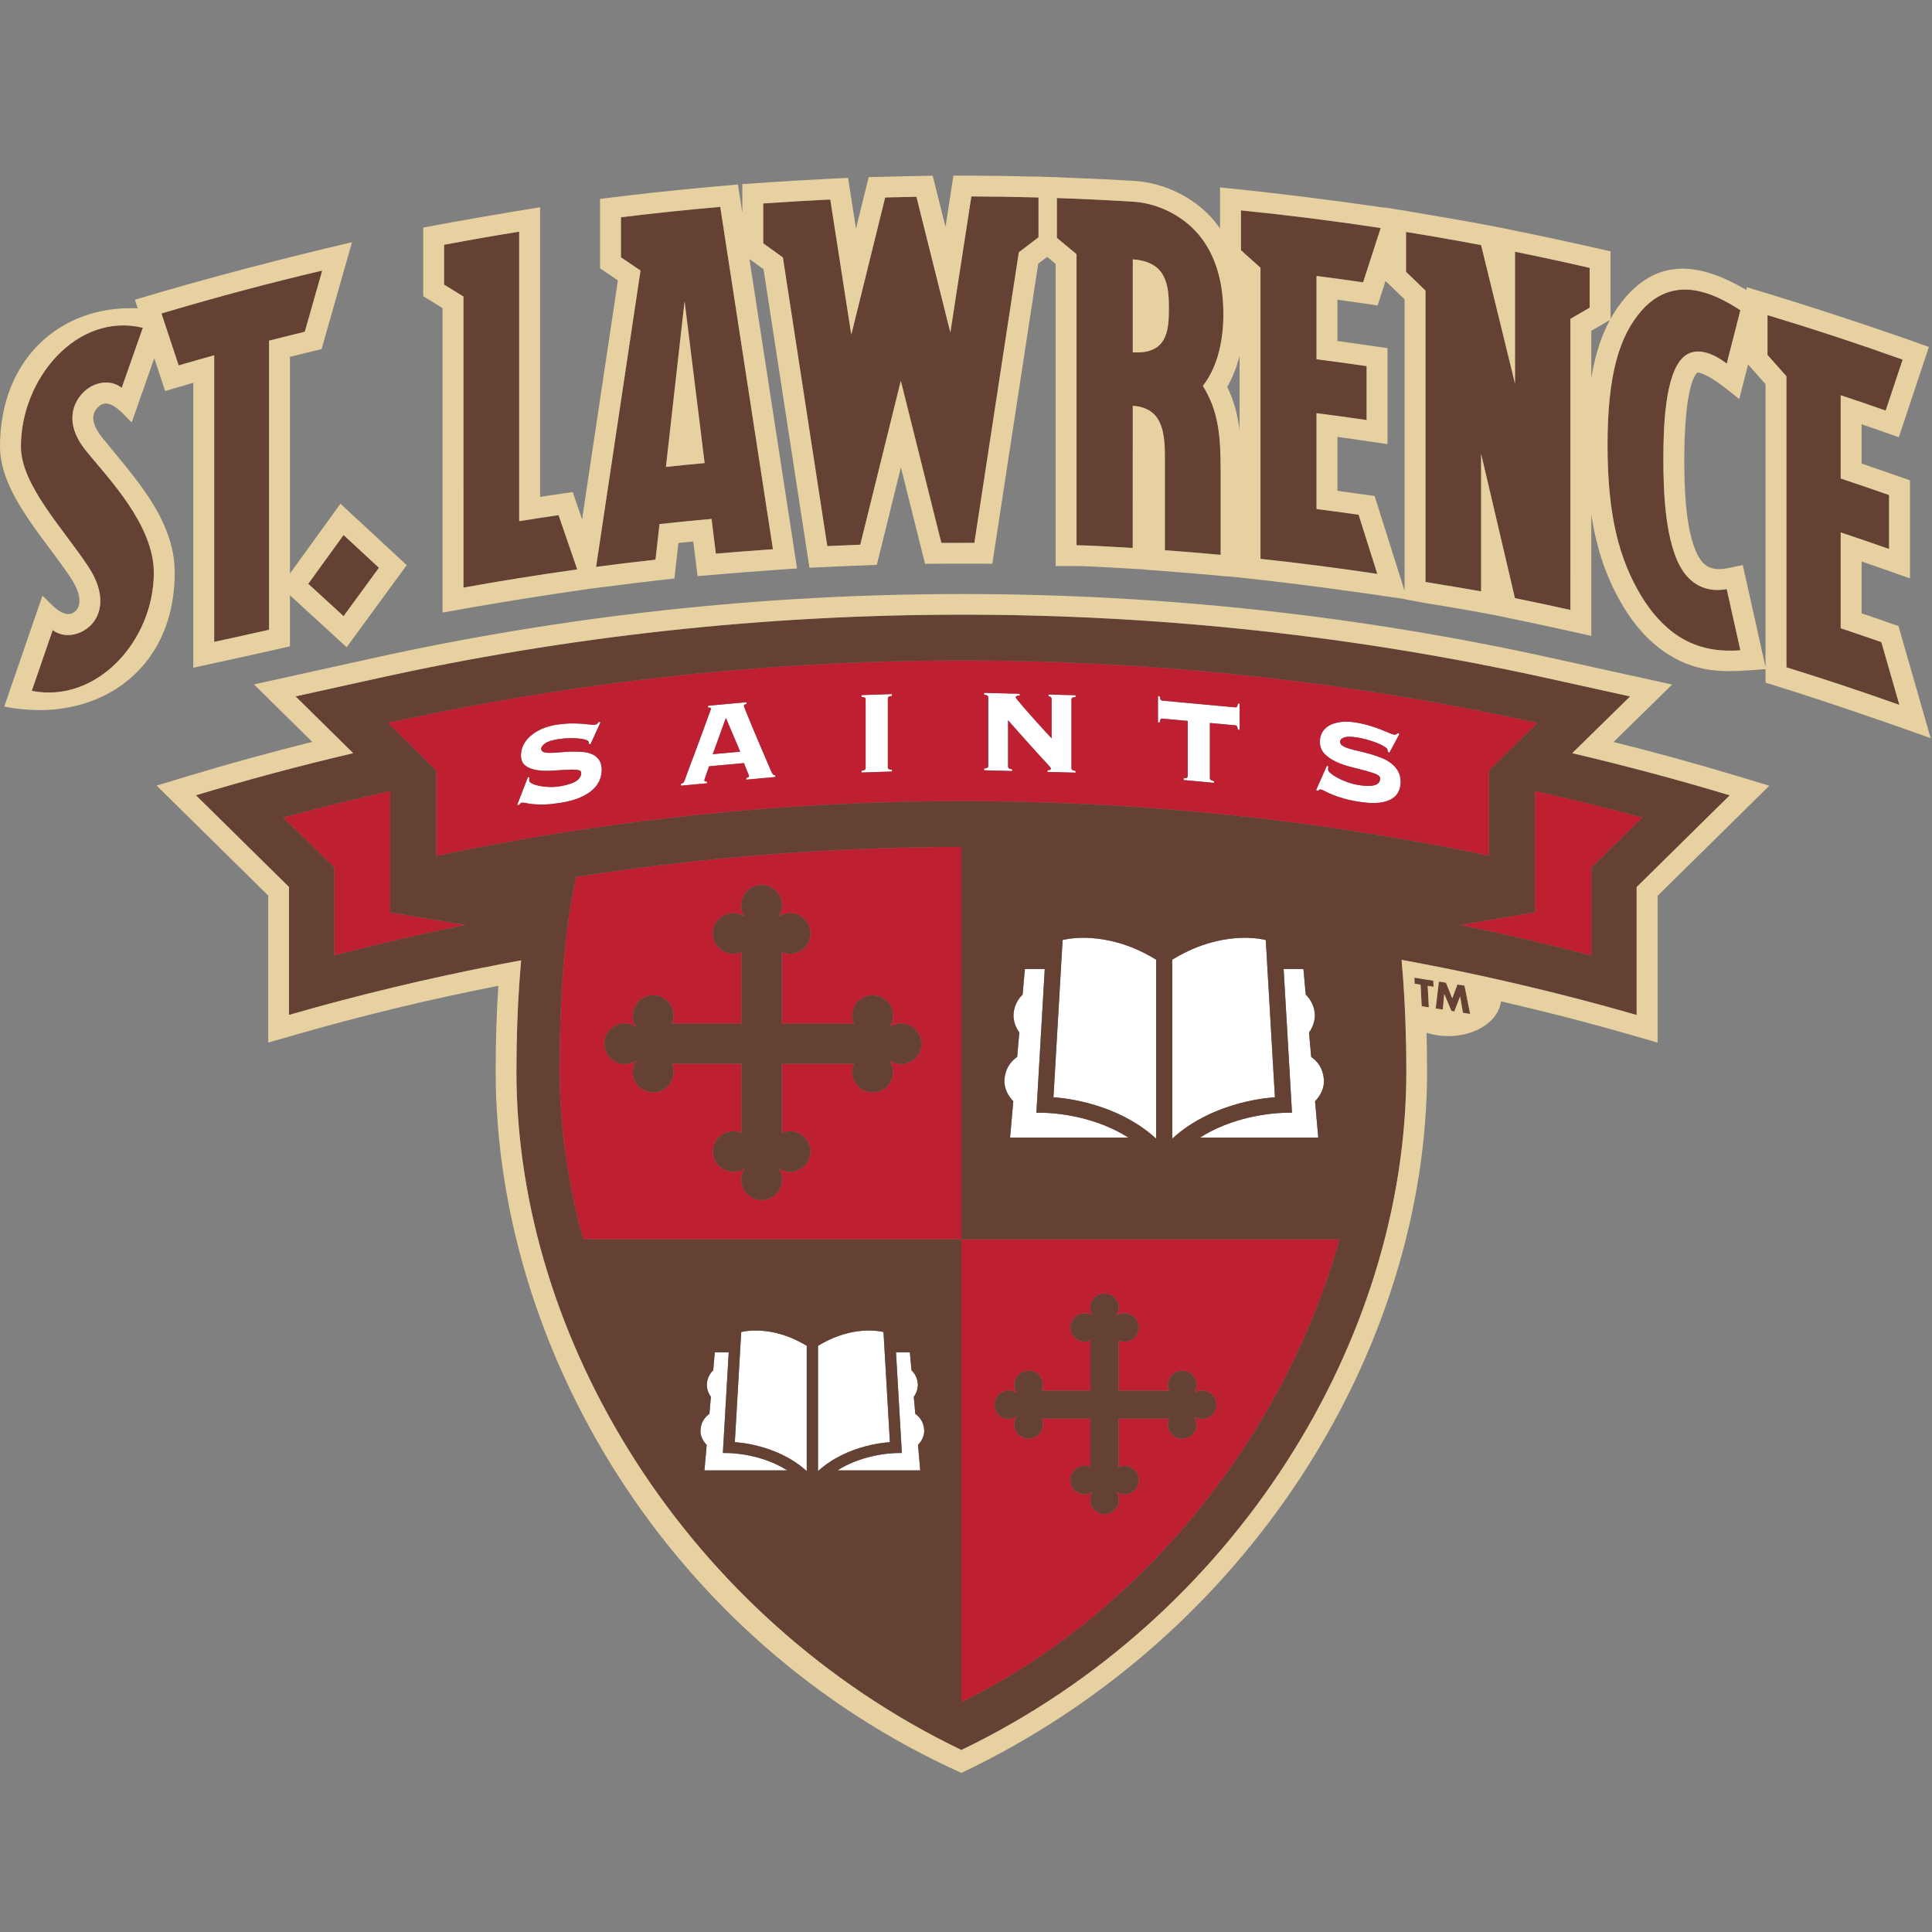 <?xml version="1.0" encoding="UTF-8"?>
<svg width="200px" height="200px" viewBox="0 0 200 200" version="1.1" xmlns="http://www.w3.org/2000/svg" xmlns:xlink="http://www.w3.org/1999/xlink">
    <rect x="0" y="0" width="200" height="200" fill="#808080" stroke="none"/>
    <!-- Generator: Sketch 51.3 (57544) - http://www.bohemiancoding.com/sketch -->
    <title>st-lawrence</title>
    <desc>Created with Sketch.</desc>
    <defs></defs>
    <g id="st-lawrence" stroke="none" stroke-width="1" fill="none" fill-rule="evenodd">
        <g id="st-lawrence_BGL" transform="translate(0, 17.91)">
            <g id="st-lawrence">
                <g id="g10" transform="translate(99.955, 82.942) scale(-1, 1) rotate(-180) translate(-99.955, -82.942) translate(0, 0.263)" fill-rule="nonzero">
                    <g id="g12">
                        <path d="M53.569,100.205 L53.72,100.191 C53.77,100.25 53.818,100.304 53.864,100.351 C53.909,100.399 53.962,100.428 54.022,100.438 C54.113,100.453 54.252,100.439 54.439,100.398 C54.582,100.366 54.766,100.336 54.99,100.309 C55.058,100.3 55.128,100.292 55.203,100.284 C55.526,100.249 55.917,100.238 56.377,100.25 C56.836,100.263 57.383,100.32 58.019,100.421 C58.031,100.424 58.041,100.426 58.052,100.428 C58.061,100.429 58.069,100.431 58.078,100.432 C58.868,100.562 59.534,100.744 60.07,100.978 C60.306,101.081 60.517,101.192 60.712,101.308 C60.972,101.463 61.2,101.628 61.387,101.806 C61.715,102.117 61.947,102.446 62.084,102.794 C62.22,103.14 62.288,103.482 62.288,103.817 C62.288,104.254 62.197,104.602 62.016,104.863 C61.881,105.056 61.715,105.213 61.519,105.335 C61.451,105.378 61.379,105.417 61.304,105.45 C61.011,105.581 60.678,105.663 60.305,105.694 C59.931,105.726 59.548,105.736 59.154,105.724 C58.786,105.712 58.429,105.689 58.078,105.659 C58.07,105.658 58.061,105.658 58.052,105.657 C58.037,105.656 58.019,105.656 58.004,105.654 C57.63,105.62 57.297,105.6 57.005,105.594 C56.712,105.587 56.475,105.613 56.293,105.67 C56.255,105.682 56.223,105.698 56.193,105.716 C56.08,105.78 56.021,105.879 56.021,106.015 C56.021,106.188 56.152,106.372 56.414,106.566 C56.676,106.76 57.136,106.91 57.792,107.015 C57.877,107.029 57.966,107.036 58.052,107.047 C58.061,107.048 58.069,107.049 58.078,107.05 C58.341,107.083 58.608,107.106 58.882,107.113 C59.255,107.122 59.593,107.112 59.896,107.084 C60.199,107.057 60.448,107.011 60.645,106.945 C60.706,106.925 60.754,106.903 60.796,106.881 C60.89,106.83 60.941,106.773 60.941,106.71 L60.941,106.543 L60.966,106.534 L61.122,106.48 L62.163,108.757 L62.167,108.766 L62,108.8 C61.949,108.731 61.894,108.669 61.834,108.613 C61.773,108.558 61.692,108.523 61.592,108.506 C61.49,108.49 61.324,108.497 61.092,108.525 C60.86,108.554 60.572,108.582 60.229,108.609 C59.886,108.635 59.493,108.646 59.048,108.641 C58.743,108.637 58.416,108.609 58.078,108.569 C58.069,108.568 58.061,108.567 58.052,108.566 C57.906,108.548 57.763,108.534 57.61,108.51 C57.055,108.421 56.551,108.277 56.097,108.077 C55.642,107.877 55.256,107.641 54.939,107.366 C54.62,107.092 54.373,106.783 54.197,106.44 C54.02,106.097 53.932,105.732 53.932,105.346 C53.932,104.858 54.085,104.499 54.394,104.269 C54.473,104.209 54.559,104.155 54.649,104.106 C54.907,103.966 55.208,103.868 55.552,103.814 C56.016,103.741 56.515,103.719 57.05,103.749 C57.402,103.769 57.731,103.788 58.052,103.807 C58.061,103.807 58.069,103.808 58.078,103.808 C58.237,103.818 58.397,103.827 58.549,103.836 C59.013,103.865 59.399,103.866 59.707,103.839 C59.865,103.825 59.982,103.789 60.059,103.734 C60.131,103.682 60.168,103.613 60.168,103.524 C60.168,103.188 59.992,102.904 59.639,102.669 C59.303,102.446 58.779,102.277 58.078,102.156 C58.069,102.155 58.061,102.153 58.052,102.151 C58.025,102.147 58.002,102.141 57.974,102.136 C57.58,102.074 57.191,102.049 56.808,102.064 C56.424,102.079 56.084,102.119 55.786,102.183 C55.491,102.246 55.25,102.327 55.064,102.423 C55.063,102.424 55.061,102.424 55.06,102.425 C54.873,102.522 54.78,102.621 54.78,102.723 C54.78,102.872 54.789,102.978 54.808,103.043 C54.809,103.044 54.809,103.047 54.81,103.048 L54.658,103.1 L53.538,100.208 L53.569,100.205" id="path14" fill="#FFFFFF"></path>
                        <path d="M72.77,107.872 C72.612,107.446 72.452,107.01 72.289,106.563 C72.126,106.116 71.963,105.677 71.801,105.246 C71.638,104.814 71.49,104.422 71.357,104.07 C71.225,103.717 71.118,103.425 71.037,103.194 C70.955,102.963 70.905,102.821 70.884,102.769 C70.833,102.642 70.783,102.553 70.732,102.503 C70.681,102.453 70.599,102.412 70.487,102.382 L70.487,102.198 L70.514,102.201 L73.19,102.447 L73.19,102.614 L73.19,102.63 C73.088,102.621 73.023,102.626 72.985,102.643 C72.98,102.646 72.972,102.646 72.968,102.648 C72.933,102.67 72.915,102.706 72.915,102.757 C72.915,102.777 72.923,102.811 72.938,102.858 C72.953,102.905 72.978,102.981 73.014,103.086 C73.05,103.191 73.098,103.333 73.159,103.511 C73.221,103.689 73.302,103.921 73.404,104.204 L77.022,104.537 C77.023,104.533 77.026,104.524 77.027,104.52 C77.04,104.467 77.07,104.383 77.121,104.257 C77.177,104.119 77.236,103.975 77.297,103.823 C77.358,103.671 77.414,103.534 77.465,103.412 C77.515,103.289 77.541,103.223 77.541,103.213 C77.541,103.101 77.444,103.031 77.251,103.003 L77.251,102.82 L77.277,102.823 L80.259,103.097 L80.259,103.268 L80.259,103.28 C80.213,103.276 80.173,103.28 80.136,103.291 C80.099,103.303 80.066,103.323 80.037,103.351 C79.981,103.407 79.913,103.522 79.831,103.698 C79.668,104.069 79.488,104.489 79.289,104.959 C79.09,105.428 78.884,105.909 78.671,106.403 C78.457,106.896 78.251,107.38 78.053,107.855 C77.854,108.329 77.679,108.755 77.526,109.132 C77.373,109.509 77.248,109.816 77.152,110.05 C77.055,110.285 77.007,110.413 77.007,110.433 C77.007,110.515 77.032,110.568 77.083,110.593 C77.134,110.618 77.2,110.639 77.282,110.657 L77.282,110.823 L77.282,110.84 L73.297,110.473 L73.297,110.291 C73.305,110.29 73.314,110.288 73.323,110.288 C73.384,110.283 73.445,110.276 73.503,110.264 C73.538,110.256 73.562,110.243 73.579,110.225 C73.594,110.209 73.602,110.19 73.602,110.167 C73.602,110.156 73.564,110.046 73.488,109.836 C73.411,109.625 73.312,109.352 73.19,109.016 C73.068,108.679 72.927,108.298 72.77,107.872 Z M76.625,105.72 L73.818,105.462 L73.785,105.458 L75.144,109.211 L75.161,109.171 L76.625,105.72 Z" id="path16" fill="#FFFFFF"></path>
                        <path d="M89.541,103.852 C89.496,103.804 89.375,103.768 89.182,103.741 L89.182,103.558 L89.207,103.559 L92.338,103.663 L92.338,103.834 L92.338,103.846 C92.195,103.856 92.093,103.875 92.03,103.901 C92.008,103.911 91.99,103.922 91.978,103.933 C91.932,103.977 91.909,104.035 91.909,104.106 L91.909,111.208 C91.909,111.279 91.932,111.339 91.978,111.385 C92.024,111.433 92.144,111.47 92.338,111.497 L92.338,111.664 L92.338,111.68 L89.182,111.574 L89.182,111.391 C89.191,111.391 89.198,111.39 89.207,111.389 C89.359,111.377 89.461,111.354 89.515,111.321 C89.524,111.316 89.535,111.311 89.541,111.304 C89.588,111.26 89.61,111.202 89.61,111.131 L89.61,104.029 C89.61,103.958 89.588,103.899 89.541,103.852" id="path18" fill="#FFFFFF"></path>
                        <path d="M102.233,104.063 C102.187,104.018 102.067,103.989 101.872,103.973 L101.872,103.791 L101.898,103.79 L104.785,103.715 L104.785,103.887 L104.785,103.898 C104.645,103.916 104.545,103.94 104.482,103.969 C104.458,103.981 104.437,103.993 104.424,104.006 C104.378,104.053 104.356,104.112 104.356,104.183 L104.356,108.969 C104.364,108.959 104.373,108.949 104.382,108.939 C105.044,108.183 105.614,107.54 106.088,107.011 C106.568,106.475 106.971,106.028 107.298,105.669 C107.625,105.31 107.888,105.024 108.087,104.81 C108.287,104.597 108.438,104.433 108.54,104.319 C108.642,104.204 108.709,104.124 108.739,104.077 C108.77,104.031 108.785,103.992 108.785,103.962 C108.785,103.911 108.762,103.871 108.716,103.842 C108.67,103.812 108.575,103.8 108.433,103.803 L108.433,103.62 L108.459,103.62 L111.345,103.545 L111.345,103.717 L111.345,103.727 C111.205,103.746 111.105,103.77 111.042,103.8 C111.018,103.811 110.997,103.823 110.984,103.836 C110.939,103.883 110.915,103.942 110.915,104.013 L110.915,111.115 C110.915,111.186 110.939,111.244 110.984,111.289 C111.03,111.334 111.15,111.363 111.345,111.379 L111.345,111.547 L111.345,111.561 L108.54,111.634 L108.54,111.451 C108.55,111.45 108.556,111.447 108.566,111.446 C108.659,111.436 108.733,111.411 108.782,111.368 C108.835,111.321 108.862,111.254 108.862,111.169 L108.862,107.112 L108.862,107.099 C108.678,107.297 108.458,107.534 108.203,107.81 C107.947,108.085 107.682,108.377 107.406,108.684 C107.13,108.991 106.856,109.297 106.586,109.604 C106.315,109.911 106.072,110.189 105.858,110.439 C105.643,110.688 105.469,110.896 105.337,111.062 C105.203,111.228 105.137,111.321 105.137,111.341 C105.137,111.392 105.165,111.434 105.222,111.469 C105.278,111.503 105.393,111.523 105.566,111.528 L105.566,111.697 L105.566,111.711 L101.872,111.807 L101.872,111.624 C101.882,111.623 101.889,111.621 101.898,111.62 C102.045,111.599 102.146,111.571 102.201,111.537 C102.213,111.531 102.225,111.523 102.233,111.516 C102.279,111.469 102.302,111.41 102.302,111.339 L102.302,104.237 C102.302,104.165 102.279,104.108 102.233,104.063" id="path20" fill="#FFFFFF"></path>
                        <path d="M119.871,111.47 L119.871,108.757 L119.898,108.755 L120.055,108.74 C120.075,108.911 120.106,109.022 120.146,109.075 C120.187,109.126 120.248,109.149 120.329,109.141 L122.955,108.9 L122.955,108.887 L122.955,103.2 C122.955,103.128 122.932,103.072 122.887,103.031 C122.841,102.989 122.721,102.967 122.528,102.965 L122.528,102.782 L122.554,102.779 L125.673,102.492 L125.673,102.666 L125.673,102.675 C125.538,102.702 125.441,102.731 125.378,102.764 C125.35,102.778 125.328,102.792 125.314,102.807 C125.268,102.857 125.246,102.917 125.246,102.989 L125.246,108.689 L127.871,108.447 C127.918,108.443 127.956,108.427 127.99,108.405 C128.014,108.389 128.037,108.371 128.055,108.346 C128.095,108.286 128.126,108.169 128.146,107.994 L128.17,107.992 L128.329,107.978 L128.329,110.678 L128.329,110.691 L128.146,110.708 C128.126,110.537 128.095,110.425 128.055,110.373 C128.014,110.321 127.953,110.299 127.871,110.306 L120.329,111.001 C120.294,111.004 120.264,111.015 120.237,111.027 C120.2,111.045 120.169,111.068 120.146,111.102 C120.106,111.159 120.076,111.273 120.056,111.44 C120.056,111.445 120.055,111.449 120.055,111.453 L119.871,111.47" id="path22" fill="#FFFFFF"></path>
                        <path d="M136.241,101.731 L136.268,101.72 L136.422,101.657 C136.473,101.7 136.521,101.738 136.566,101.772 C136.612,101.805 136.664,101.817 136.725,101.807 C136.816,101.793 136.955,101.736 137.142,101.636 C137.315,101.542 137.55,101.433 137.841,101.308 C137.863,101.299 137.883,101.29 137.907,101.28 C138.23,101.143 138.621,101.008 139.08,100.875 C139.54,100.743 140.087,100.626 140.724,100.527 C140.92,100.496 141.107,100.472 141.288,100.453 C141.296,100.452 141.305,100.45 141.313,100.449 C141.876,100.39 142.364,100.384 142.776,100.435 C143.214,100.487 143.577,100.586 143.875,100.728 C143.951,100.765 144.026,100.803 144.094,100.845 C144.422,101.053 144.654,101.309 144.791,101.613 C144.927,101.916 144.995,102.236 144.995,102.571 C144.995,103.008 144.904,103.386 144.723,103.704 C144.541,104.022 144.303,104.293 144.01,104.516 C143.869,104.625 143.716,104.724 143.555,104.815 C143.384,104.912 143.203,104.999 143.011,105.077 C142.637,105.226 142.254,105.357 141.86,105.47 C141.675,105.523 141.494,105.571 141.313,105.618 C141.305,105.62 141.296,105.623 141.288,105.625 C141.092,105.675 140.899,105.722 140.709,105.764 C140.335,105.848 140.002,105.933 139.709,106.02 C139.429,106.102 139.201,106.198 139.023,106.307 C139.014,106.312 139.005,106.317 138.997,106.322 C138.816,106.436 138.724,106.58 138.724,106.753 C138.724,106.925 138.856,107.068 139.118,107.179 C139.381,107.29 139.84,107.295 140.497,107.192 C140.754,107.152 141.019,107.092 141.288,107.023 C141.296,107.021 141.305,107.019 141.313,107.017 C141.405,106.992 141.495,106.972 141.587,106.945 C141.961,106.836 142.299,106.72 142.602,106.596 C142.905,106.473 143.155,106.347 143.351,106.22 C143.352,106.219 143.352,106.219 143.353,106.219 C143.549,106.092 143.647,105.983 143.647,105.891 L143.647,105.724 L143.829,105.604 L143.83,105.606 L144.874,107.558 L144.874,107.559 L144.707,107.646 C144.656,107.593 144.601,107.548 144.541,107.512 C144.48,107.476 144.399,107.466 144.298,107.481 C144.197,107.497 144.031,107.556 143.799,107.658 C143.566,107.761 143.278,107.88 142.935,108.014 C142.592,108.15 142.198,108.285 141.754,108.421 C141.612,108.464 141.462,108.499 141.313,108.536 C141.305,108.538 141.296,108.541 141.288,108.543 C140.977,108.621 140.656,108.691 140.315,108.744 C139.759,108.831 139.255,108.847 138.8,108.791 C138.346,108.735 137.959,108.62 137.641,108.447 C137.324,108.272 137.076,108.042 136.899,107.755 C136.723,107.467 136.634,107.13 136.634,106.744 C136.634,106.257 136.788,105.849 137.096,105.522 C137.331,105.272 137.611,105.054 137.936,104.867 C138.038,104.809 138.144,104.753 138.255,104.7 C138.719,104.48 139.219,104.301 139.754,104.161 C140.29,104.021 140.789,103.892 141.254,103.774 C141.266,103.771 141.276,103.768 141.288,103.765 C141.296,103.763 141.304,103.76 141.313,103.758 C141.75,103.645 142.118,103.529 142.412,103.41 C142.494,103.377 142.563,103.342 142.623,103.305 C142.789,103.202 142.874,103.083 142.874,102.949 C142.874,102.614 142.698,102.385 142.344,102.262 C142.099,102.178 141.752,102.154 141.313,102.185 C141.304,102.185 141.297,102.185 141.288,102.186 C141.1,102.2 140.901,102.222 140.678,102.256 C140.285,102.318 139.896,102.417 139.512,102.553 C139.128,102.689 138.788,102.836 138.49,102.995 C138.421,103.031 138.356,103.067 138.294,103.104 C138.084,103.225 137.907,103.346 137.763,103.467 C137.576,103.623 137.483,103.752 137.483,103.853 C137.483,104.006 137.493,104.111 137.513,104.169 L137.387,104.252 L137.362,104.269 L136.241,101.731" id="path24" fill="#FFFFFF"></path>
                        <path d="M137.046,71.815 C136.953,72.84 136.497,73.582 135.73,74.129 L135.512,76.65 C135.869,77.145 136.168,77.867 136.105,78.604 C136.039,79.375 135.693,80.066 135.168,80.571 L134.932,83.217 L132.882,83.217 L133.747,68.34 C131.288,68.388 127.401,67.796 124.225,65.768 L136.465,65.768 L136.133,69.531 C136.658,70.072 137.128,70.884 137.046,71.815" id="path26" fill="#FFFFFF"></path>
                        <path d="M116.809,65.768 C113.632,67.796 109.745,68.388 107.286,68.34 L108.151,83.217 L106.097,83.217 L105.861,80.571 C105.336,80.066 104.991,79.375 104.925,78.604 C104.861,77.867 105.161,77.145 105.518,76.65 L105.299,74.129 C104.533,73.582 104.075,72.84 103.984,71.815 C103.901,70.884 104.371,70.072 104.896,69.531 L104.564,65.768 L116.809,65.768" id="path28" fill="#FFFFFF"></path>
                        <path d="M131.032,86.217 C131.032,86.217 127.338,87.271 122.604,84.886 C122.193,84.679 121.776,84.449 121.351,84.187 L121.351,83.217 L121.351,65.662 C125.779,69.708 131.978,69.938 131.978,69.938 L131.206,83.217 L131.109,84.886 L131.032,86.217" id="path30" fill="#FFFFFF"></path>
                        <path d="M119.682,83.217 L119.682,84.187 C119.257,84.449 118.839,84.679 118.429,84.886 C113.695,87.271 110.001,86.217 110.001,86.217 L109.923,84.886 L109.826,83.217 L109.055,69.938 C109.055,69.938 115.254,69.708 119.682,65.662 L119.682,83.217" id="path32" fill="#FFFFFF"></path>
                        <path d="M72.518,35.55 C72.459,34.899 72.789,34.329 73.157,33.95 L72.924,31.316 L81.498,31.316 C79.274,32.735 76.552,33.149 74.83,33.118 L75.436,43.534 L73.997,43.534 L73.833,41.682 C73.464,41.328 73.223,40.844 73.177,40.304 C73.132,39.789 73.342,39.283 73.592,38.936 L73.439,37.171 C72.902,36.788 72.582,36.267 72.518,35.55" id="path34" fill="#FFFFFF"></path>
                        <path d="M95.011,40.304 C94.964,40.844 94.723,41.328 94.355,41.682 L94.19,43.534 L92.754,43.534 L93.36,33.118 C91.638,33.149 88.916,32.735 86.692,31.316 L95.263,31.316 L95.03,33.95 C95.398,34.329 95.728,34.899 95.669,35.55 C95.606,36.267 95.286,36.788 94.75,37.171 L94.596,38.936 C94.846,39.283 95.055,39.789 95.011,40.304" id="path36" fill="#FFFFFF"></path>
                        <path d="M85.565,44.703 C85.274,44.557 84.98,44.399 84.679,44.214 L84.679,43.534 L84.679,31.242 C87.781,34.075 92.12,34.236 92.12,34.236 L91.581,43.534 L91.513,44.703 L91.459,45.635 C91.459,45.635 88.876,46.368 85.565,44.703" id="path38" fill="#FFFFFF"></path>
                        <path d="M83.511,31.242 L83.511,44.214 C83.21,44.399 82.916,44.557 82.625,44.703 C79.315,46.368 76.731,45.635 76.731,45.635 L76.677,44.703 L76.609,43.534 L76.069,34.236 C76.069,34.236 80.41,34.075 83.511,31.242" id="path40" fill="#FFFFFF"></path>
                        <path d="M99.521,7.324 C118.185,16.438 133.031,35.002 138.664,55.231 L99.521,55.231 L99.521,7.324 Z M104.422,39.587 C104.736,39.587 105.028,39.49 105.266,39.329 C105.101,39.562 105.004,39.848 105.004,40.154 C105.004,40.97 105.664,41.63 106.479,41.63 C107.3,41.63 107.956,40.97 107.956,40.154 C107.956,39.944 107.912,39.748 107.83,39.565 L112.884,39.565 L112.884,44.773 C112.701,44.69 112.502,44.647 112.291,44.647 C111.471,44.647 110.807,45.297 110.807,46.114 C110.807,46.924 111.471,47.581 112.291,47.581 C112.599,47.581 112.888,47.484 113.123,47.322 C112.96,47.555 112.863,47.847 112.863,48.158 C112.863,48.966 113.529,49.624 114.339,49.624 C115.151,49.624 115.817,48.966 115.817,48.158 C115.817,47.847 115.719,47.555 115.557,47.322 C115.794,47.484 116.08,47.581 116.389,47.581 C117.209,47.581 117.875,46.924 117.875,46.114 C117.875,45.297 117.209,44.647 116.389,44.647 C116.178,44.647 115.979,44.69 115.796,44.773 L115.796,39.565 L121.032,39.565 C120.949,39.748 120.906,39.944 120.906,40.154 C120.906,40.97 121.561,41.63 122.381,41.63 C123.197,41.63 123.857,40.97 123.857,40.154 C123.857,39.848 123.76,39.562 123.597,39.329 C123.832,39.49 124.125,39.587 124.438,39.587 C125.251,39.587 125.914,38.923 125.914,38.118 C125.914,37.311 125.251,36.65 124.438,36.65 C124.125,36.65 123.832,36.747 123.597,36.907 C123.76,36.673 123.857,36.388 123.857,36.081 C123.857,35.266 123.197,34.604 122.381,34.604 C121.561,34.604 120.906,35.266 120.906,36.081 C120.906,36.29 120.949,36.488 121.032,36.67 L115.796,36.67 L115.796,31.649 C115.979,31.732 116.178,31.775 116.389,31.775 C117.209,31.775 117.875,31.122 117.875,30.308 C117.875,29.496 117.209,28.841 116.389,28.841 C116.08,28.841 115.794,28.937 115.557,29.1 C115.719,28.865 115.817,28.573 115.817,28.263 C115.817,27.457 115.151,26.797 114.339,26.797 C113.529,26.797 112.863,27.457 112.863,28.263 C112.863,28.573 112.96,28.865 113.123,29.1 C112.888,28.937 112.599,28.841 112.291,28.841 C111.471,28.841 110.807,29.496 110.807,30.308 C110.807,31.122 111.471,31.775 112.291,31.775 C112.502,31.775 112.701,31.732 112.884,31.649 L112.884,36.67 L107.83,36.67 C107.912,36.488 107.956,36.29 107.956,36.081 C107.956,35.266 107.3,34.604 106.479,34.604 C105.664,34.604 105.004,35.266 105.004,36.081 C105.004,36.388 105.101,36.673 105.266,36.907 C105.028,36.747 104.736,36.65 104.422,36.65 C103.613,36.65 102.947,37.311 102.947,38.118 C102.947,38.923 103.613,39.587 104.422,39.587 Z" id="path42" fill="#BE2032"></path>
                        <path d="M99.521,93.724 L99.521,95.858 C85.934,95.852 72.636,94.79 59.646,92.759 C59.644,92.753 59.643,92.746 59.641,92.74 C58.936,89.723 58.507,86.224 58.257,82.708 C58.256,82.701 58.256,82.695 58.255,82.688 C58.006,79.172 57.93,75.647 57.93,72.593 C57.93,66.789 58.787,60.944 60.378,55.231 L99.521,55.231 L99.521,93.708 L99.521,93.724 Z M93.272,73.384 C92.825,73.384 92.404,73.522 92.069,73.752 C92.302,73.418 92.441,73.01 92.441,72.572 C92.441,71.407 91.497,70.462 90.332,70.462 C89.161,70.462 88.225,71.407 88.225,72.572 C88.225,72.871 88.286,73.154 88.405,73.414 L80.924,73.414 L80.924,66.24 C81.186,66.358 81.471,66.42 81.772,66.42 C82.944,66.42 83.895,65.488 83.895,64.324 C83.895,63.165 82.944,62.229 81.772,62.229 C81.331,62.229 80.92,62.366 80.585,62.599 C80.815,62.264 80.955,61.847 80.955,61.402 C80.955,60.251 80.004,59.308 78.844,59.308 C77.686,59.308 76.734,60.251 76.734,61.402 C76.734,61.847 76.873,62.264 77.105,62.599 C76.77,62.366 76.358,62.229 75.918,62.229 C74.746,62.229 73.797,63.165 73.797,64.324 C73.797,65.488 74.746,66.42 75.918,66.42 C76.221,66.42 76.503,66.358 76.764,66.24 L76.764,73.414 L69.543,73.414 C69.663,73.154 69.725,72.871 69.725,72.572 C69.725,71.407 68.787,70.462 67.616,70.462 C66.449,70.462 65.508,71.407 65.508,72.572 C65.508,73.01 65.647,73.418 65.881,73.752 C65.544,73.522 65.124,73.384 64.678,73.384 C63.519,73.384 62.57,74.328 62.57,75.482 C62.57,76.632 63.519,77.579 64.678,77.579 C65.124,77.579 65.544,77.44 65.881,77.21 C65.647,77.544 65.508,77.953 65.508,78.391 C65.508,79.556 66.449,80.498 67.616,80.498 C68.787,80.498 69.725,79.556 69.725,78.391 C69.725,78.089 69.663,77.808 69.543,77.55 L76.764,77.55 L76.764,84.988 C76.503,84.87 76.221,84.808 75.918,84.808 C74.746,84.808 73.797,85.739 73.797,86.904 C73.797,88.061 74.746,89.001 75.918,89.001 C76.358,89.001 76.77,88.861 77.105,88.63 C76.873,88.964 76.734,89.381 76.734,89.825 C76.734,90.978 77.686,91.92 78.844,91.92 C80.004,91.92 80.955,90.978 80.955,89.825 C80.955,89.381 80.815,88.964 80.585,88.63 C80.92,88.861 81.331,89.001 81.772,89.001 C82.944,89.001 83.895,88.061 83.895,86.904 C83.895,85.739 82.944,84.808 81.772,84.808 C81.471,84.808 81.186,84.87 80.924,84.988 L80.924,77.55 L88.405,77.55 C88.286,77.808 88.225,78.089 88.225,78.391 C88.225,79.556 89.161,80.498 90.332,80.498 C91.497,80.498 92.441,79.556 92.441,78.391 C92.441,77.953 92.302,77.544 92.069,77.21 C92.404,77.44 92.825,77.579 93.272,77.579 C94.43,77.579 95.378,76.632 95.378,75.482 C95.378,74.328 94.43,73.384 93.272,73.384 Z" id="path44" fill="#BE2032"></path>
                        <path d="M34.629,84.623 C39.086,85.789 43.59,86.839 48.139,87.769 C48.148,87.771 48.158,87.773 48.167,87.775 L40.452,89.061 L40.432,89.065 L40.424,89.066 L40.398,89.071 L40.397,101.63 L40.397,101.651 C36.67,100.812 32.971,99.898 29.305,98.907 L34.603,93.73 L34.603,84.616 C34.612,84.618 34.621,84.62 34.629,84.623" id="path46" fill="#BE2032"></path>
                        <path d="M158.9,101.654 L158.9,89.101 L158.874,89.097 L151.119,87.78 C151.136,87.776 151.154,87.773 151.171,87.769 C155.739,86.836 160.262,85.782 164.738,84.61 L164.738,93.724 L170.029,98.894 L170.036,98.901 C166.364,99.894 162.659,100.808 158.926,101.648 C158.917,101.65 158.908,101.652 158.9,101.654" id="path48" fill="#BE2032"></path>
                        <polyline id="path50" fill="#BE2032" points="73.785 105.458 73.818 105.462 76.625 105.72 75.161 109.171 75.144 109.211 73.785 105.458"></polyline>
                        <path d="M45.163,103.755 L45.163,94.916 C45.172,94.917 45.18,94.919 45.189,94.921 C47.881,95.489 50.59,96.011 53.31,96.497 C53.318,96.499 53.327,96.5 53.336,96.502 C53.487,96.529 53.639,96.556 53.79,96.583 C54.567,96.72 55.345,96.854 56.124,96.984 C56.766,97.092 57.409,97.199 58.052,97.302 C58.061,97.303 58.069,97.305 58.078,97.306 C62.755,98.053 67.471,98.676 72.225,99.172 C81.232,100.111 90.376,100.595 99.649,100.595 C108.932,100.595 118.107,100.111 127.144,99.172 C131.898,98.678 136.614,98.056 141.288,97.313 C141.296,97.312 141.305,97.31 141.313,97.309 C141.843,97.225 142.371,97.136 142.9,97.049 C143.679,96.92 144.457,96.788 145.234,96.653 C145.5,96.606 145.765,96.559 146.031,96.512 C146.04,96.51 146.048,96.508 146.057,96.507 C148.765,96.025 151.46,95.507 154.136,94.944 L154.136,102.67 L154.136,102.68 L154.136,103.762 L157.225,106.79 L157.233,106.798 L159.163,108.69 L159.171,108.697 C140.01,112.927 120.094,115.163 99.65,115.163 C79.214,115.163 59.302,112.929 40.145,108.7 L42.076,106.797 L42.092,106.781 L45.163,103.755 Z M102.233,111.516 C102.225,111.523 102.213,111.531 102.201,111.537 C102.146,111.571 102.045,111.599 101.898,111.62 C101.889,111.621 101.882,111.623 101.872,111.624 L101.872,111.807 L105.566,111.711 L105.566,111.697 L105.566,111.528 C105.393,111.523 105.278,111.503 105.222,111.469 C105.165,111.434 105.137,111.392 105.137,111.341 C105.137,111.321 105.203,111.228 105.337,111.062 C105.469,110.896 105.643,110.688 105.858,110.439 C106.072,110.189 106.315,109.911 106.586,109.604 C106.856,109.297 107.13,108.991 107.406,108.684 C107.682,108.377 107.947,108.085 108.203,107.81 C108.458,107.534 108.678,107.297 108.862,107.099 L108.862,107.112 L108.862,111.169 C108.862,111.254 108.835,111.321 108.782,111.368 C108.733,111.411 108.659,111.436 108.566,111.446 C108.556,111.447 108.55,111.45 108.54,111.451 L108.54,111.634 L111.345,111.561 L111.345,111.547 L111.345,111.379 C111.15,111.363 111.03,111.334 110.984,111.289 C110.939,111.244 110.915,111.186 110.915,111.115 L110.915,104.013 C110.915,103.942 110.939,103.883 110.984,103.836 C110.997,103.823 111.018,103.811 111.042,103.8 C111.105,103.77 111.205,103.746 111.345,103.727 L111.345,103.717 L111.345,103.545 L108.459,103.62 L108.433,103.62 L108.433,103.803 C108.575,103.8 108.67,103.812 108.716,103.842 C108.762,103.871 108.785,103.911 108.785,103.962 C108.785,103.992 108.77,104.031 108.739,104.077 C108.709,104.124 108.642,104.204 108.54,104.319 C108.438,104.433 108.287,104.597 108.087,104.81 C107.888,105.024 107.625,105.31 107.298,105.669 C106.971,106.028 106.568,106.475 106.088,107.011 C105.614,107.54 105.044,108.183 104.382,108.939 C104.373,108.949 104.364,108.959 104.356,108.969 L104.356,104.183 C104.356,104.112 104.378,104.053 104.424,104.006 C104.437,103.993 104.458,103.981 104.482,103.969 C104.545,103.94 104.645,103.916 104.785,103.898 L104.785,103.887 L104.785,103.715 L101.898,103.79 L101.872,103.791 L101.872,103.973 C102.067,103.989 102.187,104.018 102.233,104.063 C102.279,104.108 102.302,104.165 102.302,104.237 L102.302,111.339 C102.302,111.41 102.279,111.469 102.233,111.516 Z M120.146,111.102 C120.169,111.068 120.2,111.045 120.237,111.027 C120.264,111.015 120.294,111.004 120.329,111.001 L127.871,110.306 C127.953,110.299 128.014,110.321 128.055,110.373 C128.095,110.425 128.126,110.537 128.146,110.708 L128.329,110.691 L128.329,110.678 L128.329,107.978 L128.17,107.992 L128.146,107.994 C128.126,108.169 128.095,108.286 128.055,108.346 C128.037,108.371 128.014,108.389 127.99,108.405 C127.956,108.427 127.918,108.443 127.871,108.447 L125.246,108.689 L125.246,102.989 C125.246,102.917 125.268,102.857 125.314,102.807 C125.328,102.792 125.35,102.778 125.378,102.764 C125.441,102.731 125.538,102.702 125.673,102.675 L125.673,102.666 L125.673,102.492 L122.554,102.779 L122.528,102.782 L122.528,102.965 C122.721,102.967 122.841,102.989 122.887,103.031 C122.932,103.072 122.955,103.128 122.955,103.2 L122.955,108.887 L122.955,108.9 L120.329,109.141 C120.248,109.149 120.187,109.126 120.146,109.075 C120.106,109.022 120.075,108.911 120.055,108.74 L119.898,108.755 L119.871,108.757 L119.871,111.47 L120.055,111.453 C120.055,111.449 120.056,111.445 120.056,111.44 C120.076,111.273 120.106,111.159 120.146,111.102 Z M137.513,104.169 C137.493,104.111 137.483,104.006 137.483,103.853 C137.483,103.752 137.576,103.623 137.763,103.467 C137.907,103.346 138.084,103.225 138.294,103.104 C138.356,103.067 138.421,103.031 138.49,102.995 C138.788,102.836 139.128,102.689 139.512,102.553 C139.896,102.417 140.285,102.318 140.678,102.256 C140.901,102.222 141.1,102.2 141.288,102.186 C141.297,102.185 141.304,102.185 141.313,102.185 C141.752,102.154 142.099,102.178 142.344,102.262 C142.698,102.385 142.874,102.614 142.874,102.949 C142.874,103.083 142.789,103.202 142.623,103.305 C142.563,103.342 142.494,103.377 142.412,103.41 C142.118,103.529 141.75,103.645 141.313,103.758 C141.304,103.76 141.296,103.763 141.288,103.765 C141.276,103.768 141.266,103.771 141.254,103.774 C140.789,103.892 140.29,104.021 139.754,104.161 C139.219,104.301 138.719,104.48 138.255,104.7 C138.144,104.753 138.038,104.809 137.936,104.867 C137.611,105.054 137.331,105.272 137.096,105.522 C136.788,105.849 136.634,106.257 136.634,106.744 C136.634,107.13 136.723,107.467 136.899,107.755 C137.076,108.042 137.324,108.272 137.641,108.447 C137.959,108.62 138.346,108.735 138.8,108.791 C139.255,108.847 139.759,108.831 140.315,108.744 C140.656,108.691 140.977,108.621 141.288,108.543 C141.296,108.541 141.305,108.538 141.313,108.536 C141.462,108.499 141.612,108.464 141.754,108.421 C142.198,108.285 142.592,108.15 142.935,108.014 C143.278,107.88 143.566,107.761 143.799,107.658 C144.031,107.556 144.197,107.497 144.298,107.481 C144.399,107.466 144.48,107.476 144.541,107.512 C144.601,107.548 144.656,107.593 144.707,107.646 L144.874,107.559 L144.874,107.558 L143.83,105.606 L143.829,105.604 L143.647,105.724 L143.647,105.891 C143.647,105.983 143.549,106.092 143.353,106.219 C143.352,106.219 143.352,106.219 143.351,106.22 C143.155,106.347 142.905,106.473 142.602,106.596 C142.299,106.72 141.961,106.836 141.587,106.945 C141.495,106.972 141.405,106.992 141.313,107.017 C141.305,107.019 141.296,107.021 141.288,107.023 C141.019,107.092 140.754,107.152 140.497,107.192 C139.84,107.295 139.381,107.29 139.118,107.179 C138.856,107.068 138.724,106.925 138.724,106.753 C138.724,106.58 138.816,106.436 138.997,106.322 C139.005,106.317 139.014,106.312 139.023,106.307 C139.201,106.198 139.429,106.102 139.709,106.02 C140.002,105.933 140.335,105.848 140.709,105.764 C140.899,105.722 141.092,105.675 141.288,105.625 C141.296,105.623 141.305,105.62 141.313,105.618 C141.494,105.571 141.675,105.523 141.86,105.47 C142.254,105.357 142.637,105.226 143.011,105.077 C143.203,104.999 143.384,104.912 143.555,104.815 C143.716,104.724 143.869,104.625 144.01,104.516 C144.303,104.293 144.541,104.022 144.723,103.704 C144.904,103.386 144.995,103.008 144.995,102.571 C144.995,102.236 144.927,101.916 144.791,101.613 C144.654,101.309 144.422,101.053 144.094,100.845 C144.026,100.803 143.951,100.765 143.875,100.728 C143.577,100.586 143.214,100.487 142.776,100.435 C142.364,100.384 141.876,100.39 141.313,100.449 C141.305,100.45 141.296,100.452 141.288,100.453 C141.107,100.472 140.92,100.496 140.724,100.527 C140.087,100.626 139.54,100.743 139.08,100.875 C138.621,101.008 138.23,101.143 137.907,101.28 C137.883,101.29 137.863,101.299 137.841,101.308 C137.55,101.433 137.315,101.542 137.142,101.636 C136.955,101.736 136.816,101.793 136.725,101.807 C136.664,101.817 136.612,101.805 136.566,101.772 C136.521,101.738 136.473,101.7 136.422,101.657 L136.268,101.72 L136.241,101.731 L137.362,104.269 L137.387,104.252 L137.513,104.169 Z M73.488,109.836 C73.564,110.046 73.602,110.156 73.602,110.167 C73.602,110.19 73.594,110.209 73.579,110.225 C73.562,110.243 73.538,110.256 73.503,110.264 C73.445,110.276 73.384,110.283 73.323,110.288 C73.314,110.288 73.305,110.29 73.297,110.291 L73.297,110.473 L77.282,110.84 L77.282,110.823 L77.282,110.657 C77.2,110.639 77.134,110.618 77.083,110.593 C77.032,110.568 77.007,110.515 77.007,110.433 C77.007,110.413 77.055,110.285 77.152,110.05 C77.248,109.816 77.373,109.509 77.526,109.132 C77.679,108.755 77.854,108.329 78.053,107.855 C78.251,107.38 78.457,106.896 78.671,106.403 C78.884,105.909 79.09,105.428 79.289,104.959 C79.488,104.489 79.668,104.069 79.831,103.698 C79.913,103.522 79.981,103.407 80.037,103.351 C80.066,103.323 80.099,103.303 80.136,103.291 C80.173,103.28 80.213,103.276 80.259,103.28 L80.259,103.268 L80.259,103.097 L77.277,102.823 L77.251,102.82 L77.251,103.003 C77.444,103.031 77.541,103.101 77.541,103.213 C77.541,103.223 77.515,103.289 77.465,103.412 C77.414,103.534 77.358,103.671 77.297,103.823 C77.236,103.975 77.177,104.119 77.121,104.257 C77.07,104.383 77.04,104.467 77.027,104.52 C77.026,104.524 77.023,104.533 77.022,104.537 L73.404,104.204 C73.302,103.921 73.221,103.689 73.159,103.511 C73.098,103.333 73.05,103.191 73.014,103.086 C72.978,102.981 72.953,102.905 72.938,102.858 C72.923,102.811 72.915,102.777 72.915,102.757 C72.915,102.706 72.933,102.67 72.968,102.648 C72.972,102.646 72.98,102.646 72.985,102.643 C73.023,102.626 73.088,102.621 73.19,102.63 L73.19,102.614 L73.19,102.447 L70.514,102.201 L70.487,102.198 L70.487,102.382 C70.599,102.412 70.681,102.453 70.732,102.503 C70.783,102.553 70.833,102.642 70.884,102.769 C70.905,102.821 70.955,102.963 71.037,103.194 C71.118,103.425 71.225,103.717 71.357,104.07 C71.49,104.422 71.638,104.814 71.801,105.246 C71.963,105.677 72.126,106.116 72.289,106.563 C72.452,107.01 72.612,107.446 72.77,107.872 C72.927,108.298 73.068,108.679 73.19,109.016 C73.312,109.352 73.411,109.625 73.488,109.836 Z M89.541,111.304 C89.535,111.311 89.524,111.316 89.515,111.321 C89.461,111.354 89.359,111.377 89.207,111.389 C89.198,111.39 89.191,111.391 89.182,111.391 L89.182,111.574 L92.338,111.68 L92.338,111.664 L92.338,111.497 C92.144,111.47 92.024,111.433 91.978,111.385 C91.932,111.339 91.909,111.279 91.909,111.208 L91.909,104.106 C91.909,104.035 91.932,103.977 91.978,103.933 C91.99,103.922 92.008,103.911 92.03,103.901 C92.093,103.875 92.195,103.856 92.338,103.846 L92.338,103.834 L92.338,103.663 L89.207,103.559 L89.182,103.558 L89.182,103.741 C89.375,103.768 89.496,103.804 89.541,103.852 C89.588,103.899 89.61,103.958 89.61,104.029 L89.61,111.131 C89.61,111.202 89.588,111.26 89.541,111.304 Z M54.81,103.048 C54.809,103.047 54.809,103.044 54.808,103.043 C54.789,102.978 54.78,102.872 54.78,102.723 C54.78,102.621 54.873,102.522 55.06,102.425 C55.061,102.424 55.063,102.424 55.064,102.423 C55.25,102.327 55.491,102.246 55.786,102.183 C56.084,102.119 56.424,102.079 56.808,102.064 C57.191,102.049 57.58,102.074 57.974,102.136 C58.002,102.141 58.025,102.147 58.052,102.151 C58.061,102.153 58.069,102.155 58.078,102.156 C58.779,102.277 59.303,102.446 59.639,102.669 C59.992,102.904 60.168,103.188 60.168,103.524 C60.168,103.613 60.131,103.682 60.059,103.734 C59.982,103.789 59.865,103.825 59.707,103.839 C59.399,103.866 59.013,103.865 58.549,103.836 C58.397,103.827 58.237,103.818 58.078,103.808 C58.069,103.808 58.061,103.807 58.052,103.807 C57.731,103.788 57.402,103.769 57.05,103.749 C56.515,103.719 56.016,103.741 55.552,103.814 C55.208,103.868 54.907,103.966 54.649,104.106 C54.559,104.155 54.473,104.209 54.394,104.269 C54.085,104.499 53.932,104.858 53.932,105.346 C53.932,105.732 54.02,106.097 54.197,106.44 C54.373,106.783 54.62,107.092 54.939,107.366 C55.256,107.641 55.642,107.877 56.097,108.077 C56.551,108.277 57.055,108.421 57.61,108.51 C57.763,108.534 57.906,108.548 58.052,108.566 C58.061,108.567 58.069,108.568 58.078,108.569 C58.416,108.609 58.743,108.637 59.048,108.641 C59.493,108.646 59.886,108.635 60.229,108.609 C60.572,108.582 60.86,108.554 61.092,108.525 C61.324,108.497 61.49,108.49 61.592,108.506 C61.692,108.523 61.773,108.558 61.834,108.613 C61.894,108.669 61.949,108.731 62,108.8 L62.167,108.766 L62.163,108.757 L61.122,106.48 L60.966,106.534 L60.941,106.543 L60.941,106.71 C60.941,106.773 60.89,106.83 60.796,106.881 C60.754,106.903 60.706,106.925 60.645,106.945 C60.448,107.011 60.199,107.057 59.896,107.084 C59.593,107.112 59.255,107.122 58.882,107.113 C58.608,107.106 58.341,107.083 58.078,107.05 C58.069,107.049 58.061,107.048 58.052,107.047 C57.966,107.036 57.877,107.029 57.792,107.015 C57.136,106.91 56.676,106.76 56.414,106.566 C56.152,106.372 56.021,106.188 56.021,106.015 C56.021,105.879 56.08,105.78 56.193,105.716 C56.223,105.698 56.255,105.682 56.293,105.67 C56.475,105.613 56.712,105.587 57.005,105.594 C57.297,105.6 57.63,105.62 58.004,105.654 C58.019,105.656 58.037,105.656 58.052,105.657 C58.061,105.658 58.07,105.658 58.078,105.659 C58.429,105.689 58.786,105.712 59.154,105.724 C59.548,105.736 59.931,105.726 60.305,105.694 C60.678,105.663 61.011,105.581 61.304,105.45 C61.379,105.417 61.451,105.378 61.519,105.335 C61.715,105.213 61.881,105.056 62.016,104.863 C62.197,104.602 62.288,104.254 62.288,103.817 C62.288,103.482 62.22,103.14 62.084,102.794 C61.947,102.446 61.715,102.117 61.387,101.806 C61.2,101.628 60.972,101.463 60.712,101.308 C60.517,101.192 60.306,101.081 60.07,100.978 C59.534,100.744 58.868,100.562 58.078,100.432 C58.069,100.431 58.061,100.429 58.052,100.428 C58.041,100.426 58.031,100.424 58.019,100.421 C57.383,100.32 56.836,100.263 56.377,100.25 C55.917,100.238 55.526,100.249 55.203,100.284 C55.128,100.292 55.058,100.3 54.99,100.309 C54.766,100.336 54.582,100.366 54.439,100.398 C54.252,100.439 54.113,100.453 54.022,100.438 C53.962,100.428 53.909,100.399 53.864,100.351 C53.818,100.304 53.77,100.25 53.72,100.191 L53.569,100.205 L53.538,100.208 L54.658,103.1 L54.81,103.048 Z" id="path52" fill="#BE2032"></path>
                        <polyline id="path54" fill="#654134" points="39.227 124.754 35.566 128.148 31.911 123.094 35.565 119.747 39.227 124.754"></polyline>
                        <path d="M47.978,122.699 C51.8,123.392 55.633,124.005 59.474,124.543 C59.568,124.556 59.662,124.57 59.755,124.584 C59.692,124.77 59.628,124.955 59.564,125.141 C58.983,126.83 58.401,128.518 57.821,130.204 C56.461,130.006 55.103,129.798 53.745,129.58 C53.745,139.569 53.745,149.558 53.745,159.548 C51.15,159.131 48.558,158.679 45.972,158.191 C45.972,156.817 45.972,155.443 45.972,154.068 C46.64,153.659 47.308,153.247 47.976,152.832 C47.977,142.787 47.977,132.743 47.978,122.699" id="path56" fill="#654134"></path>
                        <path d="M130.485,125.679 C134.524,125.245 138.556,124.724 142.579,124.12 C141.933,126.165 141.288,128.208 140.642,130.248 C139.191,130.457 137.739,130.654 136.285,130.84 C136.285,134.146 136.285,137.453 136.285,140.76 C138.015,140.538 139.743,140.301 141.47,140.048 C141.47,141.909 141.47,143.771 141.47,145.632 C139.743,145.885 138.015,146.122 136.285,146.343 C136.285,149.216 136.285,152.089 136.285,154.963 C137.895,154.756 139.502,154.537 141.108,154.304 C141.716,156.181 142.323,158.057 142.93,159.93 C138.12,160.659 133.296,161.266 128.463,161.752 C128.463,160.378 128.463,159.003 128.463,157.629 C129.137,157.025 129.811,156.419 130.485,155.811 C130.485,145.767 130.485,135.723 130.485,125.679" id="path58" fill="#654134"></path>
                        <path d="M184.931,114.449 C188.849,113.238 192.748,111.941 196.623,110.559 C196.001,112.729 195.379,114.897 194.756,117.062 C193.356,117.55 191.954,118.027 190.549,118.493 C190.549,121.8 190.549,125.106 190.549,128.413 C192.221,127.858 193.89,127.288 195.555,126.702 C195.555,128.563 195.555,130.424 195.555,132.285 C193.89,132.872 192.221,133.442 190.549,133.997 C190.549,136.87 190.549,139.743 190.549,142.616 C192.105,142.1 193.657,141.57 195.206,141.027 C195.792,142.787 196.377,144.546 196.962,146.302 C192.328,147.96 187.662,149.496 182.969,150.911 C182.969,149.536 182.969,148.162 182.969,146.788 C183.624,146.055 184.278,145.319 184.931,144.581 C184.931,134.537 184.931,124.493 184.931,114.449" id="path60" fill="#654134"></path>
                        <path d="M17.143,149.785 C17.593,148.426 18.044,147.066 18.495,145.703 C19.719,146.061 20.945,146.41 22.173,146.751 C22.173,137.817 22.173,126.018 22.173,117.084 C23.128,117.295 24.96,117.693 24.96,117.693 C24.96,117.693 27.248,118.198 27.851,118.335 C27.851,127.269 27.851,139.332 27.851,148.267 C29.084,148.582 30.318,148.889 31.554,149.189 C32.154,151.302 32.754,153.413 33.355,155.523 C27.937,154.248 22.547,152.812 17.192,151.22 C17.033,151.173 16.873,151.129 16.714,151.081 C16.857,150.65 17,150.217 17.143,149.785" id="path62" fill="#654134"></path>
                        <path d="M109.409,158.908 C109.496,158.836 109.583,158.764 109.67,158.692 C110.26,158.202 110.851,157.712 111.441,157.22 C111.441,148.22 111.441,136.086 111.441,127.086 C112.287,127.086 114.353,126.971 114.353,126.971 C114.353,126.971 116.288,126.855 117.258,126.804 C117.258,130.67 117.265,137.653 117.265,141.519 C120.079,141.342 120.587,139.193 120.587,136.441 C120.587,133.151 120.587,129.86 120.587,126.57 C122.514,126.43 124.439,126.27 126.363,126.091 C126.363,128.911 126.363,131.731 126.363,134.55 C126.363,138.34 126.185,140.897 124.519,143.582 C126.398,145.997 126.826,149.466 126.58,152.578 C126.371,155.205 125.495,157.952 123.463,159.913 C121.769,161.55 119.497,162.521 117.265,162.657 C114.735,162.812 112.202,162.932 109.67,163.021 C109.583,163.024 109.496,163.028 109.409,163.031 C109.409,161.657 109.409,160.283 109.409,158.908 Z M117.265,156.68 C120.786,156.439 121.004,153.971 121.004,151.616 C121.004,149.251 120.808,146.85 117.265,147.059 C117.265,150.266 117.265,153.473 117.265,156.68 Z" id="path64" fill="#654134"></path>
                        <path d="M169.932,121.787 C170.918,120.16 172.222,118.649 173.822,117.626 C175.769,116.382 177.94,116.038 180.162,116.216 C179.692,118.327 179.221,120.437 178.751,122.546 C176.864,122.198 175.267,122.865 174.229,124.404 C172.349,127.187 172.192,132.735 172.192,136.004 C172.192,139.27 172.349,144.748 174.229,146.531 C175.267,147.515 176.864,147.316 178.751,145.893 C179.221,147.734 179.692,149.573 180.162,151.412 C177.94,152.879 175.769,153.735 173.822,153.525 C172.222,153.353 170.918,152.507 169.932,151.374 C167.644,148.744 166.41,144.792 166.411,137.441 C166.41,130.087 167.643,125.564 169.932,121.787" id="path66" fill="#654134"></path>
                        <path d="M8.881,136.895 C6.569,139.777 7.582,141.961 8.769,143.046 C9.854,144.038 11.496,144.264 12.6,143.383 C13.328,145.459 14.056,147.531 14.786,149.6 C8.026,151.238 2.164,144.392 2.164,137.308 C2.162,133.315 6.616,128.729 9.163,124.843 C11.07,121.936 10.464,119.771 9.276,118.692 C8.189,117.704 6.552,117.458 5.456,118.306 C4.733,116.212 4.011,114.114 3.289,112.013 C9.973,110.684 15.925,117.165 15.924,124.252 C15.921,129.247 11.119,134.112 8.881,136.895" id="path68" fill="#654134"></path>
                        <path d="M61.942,124.878 C63.911,125.136 65.883,125.375 67.857,125.593 C68.028,127.113 68.193,128.579 68.271,129.28 C70.066,129.475 71.861,129.654 73.659,129.815 C73.807,128.615 73.956,127.414 74.105,126.213 C76.074,126.387 78.044,126.541 80.015,126.674 C78.195,138.506 76.377,150.319 74.56,162.116 C71.129,161.818 67.701,161.459 64.28,161.039 C64.28,159.658 64.28,158.277 64.28,156.895 C64.955,156.441 65.63,155.984 66.306,155.525 C64.796,145.477 63.289,135.416 61.781,125.344 C61.756,125.178 61.731,125.014 61.707,124.848 C61.785,124.858 61.863,124.867 61.942,124.878 Z M70.861,152.272 C70.866,152.273 70.871,152.273 70.876,152.273 C71.565,146.716 72.254,141.157 72.943,135.595 C71.607,135.471 70.272,135.338 68.937,135.196 C69.579,140.89 70.219,146.582 70.861,152.272 Z" id="path70" fill="#654134"></path>
                        <path d="M85.639,127 C86.777,127.055 87.916,127.103 89.056,127.144 C90.454,132.811 91.853,138.467 93.252,144.112 C94.65,138.527 96.049,132.933 97.448,127.328 C98.588,127.336 99.728,127.338 100.867,127.333 C102.401,137.372 103.935,147.399 105.468,157.415 C106.061,157.868 106.653,158.318 107.245,158.768 C107.332,158.834 107.419,158.901 107.506,158.967 C107.506,160.341 107.506,161.715 107.506,163.089 C107.419,163.092 107.332,163.093 107.245,163.095 C105.015,163.154 102.785,163.189 100.554,163.197 C99.83,158.503 99.104,153.807 98.38,149.108 C97.209,153.799 96.04,158.483 94.869,163.16 C93.791,163.143 92.712,163.119 91.633,163.09 C90.464,158.362 89.294,153.626 88.125,148.884 C87.4,153.551 86.676,158.216 85.951,162.878 C83.636,162.769 81.322,162.632 79.009,162.467 C79.009,161.093 79.009,159.719 79.009,158.345 C79.687,157.86 80.365,157.372 81.043,156.882 C82.575,146.934 84.106,136.973 85.639,127" id="path72" fill="#654134"></path>
                        <path d="M145.552,155.397 C146.223,154.751 146.894,154.104 147.564,153.453 C147.564,144.453 147.564,132.286 147.564,123.286 C148.113,123.181 150.446,122.808 150.446,122.808 C150.446,122.808 152.652,122.434 153.324,122.315 C153.324,126.025 153.324,132.845 153.324,136.556 C154.493,131.582 155.66,126.6 156.826,121.611 C156.829,121.611 156.831,121.61 156.833,121.61 C156.833,121.61 156.833,121.61 156.833,121.61 C158.748,121.223 160.659,120.816 162.567,120.39 C162.567,130.435 162.567,140.479 162.568,150.523 C163.232,150.911 163.896,151.296 164.559,151.679 C164.559,153.053 164.559,154.427 164.559,155.801 C161.99,156.394 159.414,156.951 156.833,157.473 C156.833,152.922 156.833,148.372 156.833,143.821 C155.664,148.608 154.495,153.387 153.324,158.159 C150.738,158.648 148.147,159.102 145.552,159.52 C145.552,158.146 145.552,156.771 145.552,155.397" id="path74" fill="#654134"></path>
                        <path d="M145.269,81.961 C145.262,82.062 145.254,82.158 145.246,82.258 C145.199,82.912 145.147,83.544 145.091,84.157 C145.091,84.161 145.091,84.164 145.091,84.168 C145.823,84.034 146.554,83.893 147.284,83.753 C147.356,83.739 147.427,83.726 147.498,83.713 C149.873,83.255 152.236,82.765 154.587,82.241 C159.59,81.126 164.539,79.867 169.424,78.46 L169.424,91.702 L179.052,101.193 L179.058,101.198 C173.767,102.798 168.314,104.255 162.788,105.554 C162.777,105.556 162.766,105.559 162.754,105.561 L168.739,111.429 L168.746,111.436 L160.203,113.32 C140.708,117.624 120.442,119.901 99.65,119.901 C78.863,119.901 58.603,117.626 39.111,113.322 L30.595,111.443 L36.562,105.562 C31.032,104.263 25.576,102.805 20.283,101.205 L29.917,91.709 L29.917,78.467 C29.925,78.469 29.934,78.471 29.943,78.474 C37.086,80.531 44.363,82.276 51.753,83.703 C52.484,83.844 53.215,83.983 53.948,84.118 C53.947,84.111 53.947,84.104 53.946,84.097 C53.883,83.393 53.823,82.668 53.77,81.911 C53.77,81.904 53.77,81.897 53.769,81.891 C53.578,79.147 53.46,76.054 53.46,72.593 C53.46,44.814 71.192,16.005 99.521,2.373 C127.851,16.005 145.583,44.814 145.583,72.593 C145.583,74.462 145.547,76.218 145.485,77.876 C145.432,79.31 145.359,80.671 145.27,81.951 C145.269,81.955 145.269,81.958 145.269,81.961 Z M40.145,108.7 C59.302,112.929 79.214,115.163 99.65,115.163 C120.094,115.163 140.01,112.927 159.171,108.697 L159.163,108.69 L157.233,106.798 L157.225,106.79 L154.136,103.762 L154.136,102.68 L154.136,102.67 L154.136,94.944 C151.46,95.507 148.765,96.025 146.057,96.507 C146.048,96.508 146.04,96.51 146.031,96.512 C145.765,96.559 145.5,96.606 145.234,96.653 C144.457,96.788 143.679,96.92 142.9,97.049 C142.371,97.136 141.843,97.225 141.313,97.309 C141.305,97.31 141.296,97.312 141.288,97.313 C136.614,98.056 131.898,98.678 127.144,99.172 C118.107,100.111 108.932,100.595 99.649,100.595 C90.376,100.595 81.232,100.111 72.225,99.172 C67.471,98.676 62.755,98.053 58.078,97.306 C58.069,97.305 58.061,97.303 58.052,97.302 C57.409,97.199 56.766,97.092 56.124,96.984 C55.345,96.854 54.567,96.72 53.79,96.583 C53.639,96.556 53.487,96.529 53.336,96.502 C53.327,96.5 53.318,96.499 53.31,96.497 C50.59,96.011 47.881,95.489 45.189,94.921 C45.18,94.919 45.172,94.917 45.163,94.916 L45.163,102.658 L45.163,102.678 L45.163,103.755 L42.092,106.781 L42.076,106.797 L40.145,108.7 Z M170.029,98.894 L164.738,93.724 L164.738,84.61 C160.262,85.782 155.739,86.836 151.171,87.769 C151.154,87.773 151.136,87.776 151.119,87.78 L158.874,89.097 L158.9,89.101 L158.9,89.118 L158.9,101.645 L158.9,101.654 C158.908,101.652 158.917,101.65 158.926,101.648 C162.659,100.808 166.364,99.894 170.036,98.901 L170.029,98.894 Z M136.465,65.768 L124.225,65.768 C127.401,67.796 131.288,68.388 133.747,68.34 L132.882,83.217 L134.932,83.217 L135.168,80.571 C135.693,80.066 136.039,79.375 136.105,78.604 C136.168,77.867 135.869,77.145 135.512,76.65 L135.73,74.129 C136.497,73.582 136.953,72.84 137.046,71.815 C137.128,70.884 136.658,70.072 136.133,69.531 L136.465,65.768 Z M103.984,71.815 C104.075,72.84 104.533,73.582 105.299,74.129 L105.518,76.65 C105.161,77.145 104.861,77.867 104.925,78.604 C104.991,79.375 105.336,80.066 105.861,80.571 L106.097,83.217 L108.151,83.217 L107.286,68.34 C109.745,68.388 113.632,67.796 116.809,65.768 L104.564,65.768 L104.896,69.531 C104.371,70.072 103.901,70.884 103.984,71.815 Z M131.978,69.938 C131.978,69.938 125.779,69.708 121.351,65.662 L121.351,83.217 L121.351,84.187 C121.776,84.449 122.193,84.679 122.604,84.886 C127.338,87.271 131.032,86.217 131.032,86.217 L131.109,84.886 L131.206,83.217 L131.978,69.938 Z M109.826,83.217 L109.923,84.886 L110.001,86.217 C110.001,86.217 113.695,87.271 118.429,84.886 C118.839,84.679 119.257,84.449 119.682,84.187 L119.682,83.217 L119.682,65.662 C115.254,69.708 109.055,69.938 109.055,69.938 L109.826,83.217 Z M29.305,98.907 C32.971,99.898 36.67,100.812 40.397,101.651 L40.397,101.63 L40.398,89.071 L40.424,89.066 L40.432,89.065 L40.452,89.061 L48.167,87.775 C48.158,87.773 48.148,87.771 48.139,87.769 C43.59,86.839 39.086,85.789 34.629,84.623 C34.621,84.62 34.612,84.618 34.603,84.616 L34.603,93.73 L29.305,98.907 Z M73.177,40.304 C73.223,40.844 73.464,41.328 73.833,41.682 L73.997,43.534 L75.436,43.534 L74.83,33.118 C76.552,33.149 79.274,32.735 81.498,31.316 L72.924,31.316 L73.157,33.95 C72.789,34.329 72.459,34.899 72.518,35.55 C72.582,36.267 72.902,36.788 73.439,37.171 L73.592,38.936 C73.342,39.283 73.132,39.789 73.177,40.304 Z M76.677,44.703 L76.731,45.635 C76.731,45.635 79.315,46.368 82.625,44.703 C82.916,44.557 83.21,44.399 83.511,44.214 L83.511,43.534 L83.511,31.242 C80.41,34.075 76.069,34.236 76.069,34.236 L76.609,43.534 L76.677,44.703 Z M91.581,43.534 L92.12,34.236 C92.12,34.236 87.781,34.075 84.679,31.242 L84.679,43.534 L84.679,44.214 C84.98,44.399 85.274,44.557 85.565,44.703 C88.876,46.368 91.459,45.635 91.459,45.635 L91.513,44.703 L91.581,43.534 Z M94.75,37.171 C95.286,36.788 95.606,36.267 95.669,35.55 C95.728,34.899 95.398,34.329 95.03,33.95 L95.263,31.316 L86.692,31.316 C88.916,32.735 91.638,33.149 93.36,33.118 L92.754,43.534 L94.19,43.534 L94.355,41.682 C94.723,41.328 94.964,40.844 95.011,40.304 C95.055,39.789 94.846,39.283 94.596,38.936 L94.75,37.171 Z M99.521,7.324 L99.521,55.231 L60.378,55.231 C58.787,60.944 57.93,66.789 57.93,72.593 C57.93,75.647 58.006,79.172 58.255,82.688 C58.256,82.695 58.256,82.701 58.257,82.708 C58.507,86.224 58.936,89.723 59.641,92.74 C59.643,92.746 59.644,92.753 59.646,92.759 C72.636,94.79 85.934,95.852 99.521,95.858 L99.521,95.843 L99.521,93.724 L99.521,93.708 L99.521,55.231 L138.664,55.231 C133.031,35.002 118.185,16.438 99.521,7.324 Z" id="path76" fill="#654134"></path>
                        <path d="M104.422,36.65 C104.736,36.65 105.028,36.747 105.266,36.907 C105.101,36.673 105.004,36.388 105.004,36.081 C105.004,35.266 105.664,34.604 106.479,34.604 C107.3,34.604 107.956,35.266 107.956,36.081 C107.956,36.29 107.912,36.488 107.83,36.67 L112.884,36.67 L112.884,31.649 C112.701,31.732 112.502,31.775 112.291,31.775 C111.471,31.775 110.807,31.122 110.807,30.308 C110.807,29.496 111.471,28.841 112.291,28.841 C112.599,28.841 112.888,28.937 113.123,29.1 C112.96,28.865 112.863,28.573 112.863,28.263 C112.863,27.457 113.529,26.797 114.339,26.797 C115.151,26.797 115.817,27.457 115.817,28.263 C115.817,28.573 115.719,28.865 115.557,29.1 C115.794,28.937 116.08,28.841 116.389,28.841 C117.209,28.841 117.875,29.496 117.875,30.308 C117.875,31.122 117.209,31.775 116.389,31.775 C116.178,31.775 115.979,31.732 115.796,31.649 L115.796,36.67 L121.032,36.67 C120.949,36.488 120.906,36.29 120.906,36.081 C120.906,35.266 121.561,34.604 122.381,34.604 C123.197,34.604 123.857,35.266 123.857,36.081 C123.857,36.388 123.76,36.673 123.597,36.907 C123.832,36.747 124.125,36.65 124.438,36.65 C125.251,36.65 125.914,37.311 125.914,38.118 C125.914,38.923 125.251,39.587 124.438,39.587 C124.125,39.587 123.832,39.49 123.597,39.329 C123.76,39.562 123.857,39.848 123.857,40.154 C123.857,40.97 123.197,41.63 122.381,41.63 C121.561,41.63 120.906,40.97 120.906,40.154 C120.906,39.944 120.949,39.748 121.032,39.565 L115.796,39.565 L115.796,44.773 C115.979,44.69 116.178,44.647 116.389,44.647 C117.209,44.647 117.875,45.297 117.875,46.114 C117.875,46.924 117.209,47.581 116.389,47.581 C116.08,47.581 115.794,47.484 115.557,47.322 C115.719,47.555 115.817,47.847 115.817,48.158 C115.817,48.966 115.151,49.624 114.339,49.624 C113.529,49.624 112.863,48.966 112.863,48.158 C112.863,47.847 112.96,47.555 113.123,47.322 C112.888,47.484 112.599,47.581 112.291,47.581 C111.471,47.581 110.807,46.924 110.807,46.114 C110.807,45.297 111.471,44.647 112.291,44.647 C112.502,44.647 112.701,44.69 112.884,44.773 L112.884,39.565 L107.83,39.565 C107.912,39.748 107.956,39.944 107.956,40.154 C107.956,40.97 107.3,41.63 106.479,41.63 C105.664,41.63 105.004,40.97 105.004,40.154 C105.004,39.848 105.101,39.562 105.266,39.329 C105.028,39.49 104.736,39.587 104.422,39.587 C103.613,39.587 102.947,38.923 102.947,38.118 C102.947,37.311 103.613,36.65 104.422,36.65" id="path78" fill="#654134"></path>
                        <path d="M93.272,77.579 C92.825,77.579 92.404,77.44 92.069,77.21 C92.302,77.544 92.441,77.953 92.441,78.391 C92.441,79.556 91.497,80.498 90.332,80.498 C89.161,80.498 88.225,79.556 88.225,78.391 C88.225,78.089 88.286,77.808 88.405,77.55 L80.924,77.55 L80.924,84.988 C81.186,84.87 81.471,84.808 81.772,84.808 C82.944,84.808 83.895,85.739 83.895,86.904 C83.895,88.061 82.944,89.001 81.772,89.001 C81.331,89.001 80.92,88.861 80.585,88.63 C80.815,88.964 80.955,89.381 80.955,89.825 C80.955,90.978 80.004,91.92 78.844,91.92 C77.686,91.92 76.734,90.978 76.734,89.825 C76.734,89.381 76.873,88.964 77.105,88.63 C76.77,88.861 76.358,89.001 75.918,89.001 C74.746,89.001 73.797,88.061 73.797,86.904 C73.797,85.739 74.746,84.808 75.918,84.808 C76.221,84.808 76.503,84.87 76.764,84.988 L76.764,77.55 L69.543,77.55 C69.663,77.808 69.725,78.089 69.725,78.391 C69.725,79.556 68.787,80.498 67.616,80.498 C66.449,80.498 65.508,79.556 65.508,78.391 C65.508,77.953 65.647,77.544 65.881,77.21 C65.544,77.44 65.124,77.579 64.678,77.579 C63.519,77.579 62.57,76.632 62.57,75.482 C62.57,74.328 63.519,73.384 64.678,73.384 C65.124,73.384 65.544,73.522 65.881,73.752 C65.647,73.418 65.508,73.01 65.508,72.572 C65.508,71.407 66.449,70.462 67.616,70.462 C68.787,70.462 69.725,71.407 69.725,72.572 C69.725,72.871 69.663,73.154 69.543,73.414 L76.764,73.414 L76.764,66.24 C76.503,66.358 76.221,66.42 75.918,66.42 C74.746,66.42 73.797,65.488 73.797,64.324 C73.797,63.165 74.746,62.229 75.918,62.229 C76.358,62.229 76.77,62.366 77.105,62.599 C76.873,62.264 76.734,61.847 76.734,61.402 C76.734,60.251 77.686,59.308 78.844,59.308 C80.004,59.308 80.955,60.251 80.955,61.402 C80.955,61.847 80.815,62.264 80.585,62.599 C80.92,62.366 81.331,62.229 81.772,62.229 C82.944,62.229 83.895,63.165 83.895,64.324 C83.895,65.488 82.944,66.42 81.772,66.42 C81.471,66.42 81.186,66.358 80.924,66.24 L80.924,73.414 L88.405,73.414 C88.286,73.154 88.225,72.871 88.225,72.572 C88.225,71.407 89.161,70.462 90.332,70.462 C91.497,70.462 92.441,71.407 92.441,72.572 C92.441,73.01 92.302,73.418 92.069,73.752 C92.404,73.522 92.825,73.384 93.272,73.384 C94.43,73.384 95.378,74.328 95.378,75.482 C95.378,76.632 94.43,77.579 93.272,77.579" id="path80" fill="#654134"></path>
                        <polyline id="path82" fill="#654134" points="147.795 81.478 147.977 81.45 148.406 81.381 148.373 82.011 147.409 82.164 146.412 82.323 146.443 81.739 146.444 81.73 146.445 81.694 147.056 81.596 147.174 79.367 147.577 79.303 147.913 79.249 147.795 81.474 147.795 81.478"></polyline>
                        <polyline id="path84" fill="#654134" points="151.605 81.496 150.869 81.613 150.61 80.913 150.606 80.904 150.339 80.183 149.996 81.028 149.992 81.039 149.681 81.803 148.954 81.919 148.876 81.267 148.875 81.257 148.622 79.136 149.357 79.02 149.508 80.627 149.515 80.626 150.255 78.877 150.549 78.83 151.145 80.367 151.152 80.365 151.446 78.687 152.186 78.569 151.77 80.663 151.768 80.673 151.605 81.496"></polyline>
                        <path d="M10.573,138.237 C9.041,140.146 9.795,141.061 10.234,141.463 C11.438,142.564 13.063,140.257 13.634,139.802 L15.97,146.448 L17.095,143.052 L19.105,143.639 L20.009,143.902 L20.009,114.408 L25.427,115.593 C26.957,115.931 28.487,116.273 30.015,116.62 L30.015,121.905 L35.885,116.529 L42.104,125.029 L35.243,131.387 L30.015,124.157 L30.015,146.594 C31.107,146.867 32.2,147.131 33.293,147.395 L36.438,158.459 C28.875,156.68 21.408,154.732 13.964,152.505 L14.259,151.613 C6.221,151.978 -2.11758237e-22,146.321 -2.11758237e-22,137.309 C-0.001,134.611 1.464,131.991 2.908,129.841 C4.335,127.716 6.081,125.605 7.35,123.668 C8.822,121.424 8.041,120.483 7.816,120.279 C6.589,119.164 5.084,121.32 4.391,121.856 L0.441,110.387 C9.851,108.514 18.089,113.935 18.087,124.253 C18.085,129.832 13.822,134.197 10.573,138.237 Z M35.566,128.148 L39.227,124.754 L35.565,119.747 L31.911,123.094 L35.566,128.148 Z M33.355,155.523 C32.754,153.413 32.154,151.302 31.554,149.189 C30.318,148.889 29.084,148.582 27.851,148.267 C27.851,139.332 27.851,127.269 27.851,118.335 C27.248,118.198 24.96,117.693 24.96,117.693 C24.96,117.693 23.128,117.295 22.173,117.084 C22.173,126.018 22.173,137.817 22.173,146.751 C20.945,146.41 19.719,146.061 18.495,145.703 C18.044,147.066 17.593,148.426 17.143,149.785 C17,150.217 16.857,150.65 16.714,151.081 C16.873,151.129 17.033,151.173 17.192,151.22 C22.547,152.812 27.937,154.248 33.355,155.523 Z M3.289,112.013 C4.011,114.114 4.733,116.212 5.456,118.306 C6.552,117.458 8.189,117.704 9.276,118.692 C10.464,119.771 11.07,121.936 9.163,124.843 C6.616,128.729 2.162,133.315 2.164,137.308 C2.164,144.392 8.026,151.238 14.786,149.6 C14.056,147.531 13.328,145.459 12.6,143.383 C11.496,144.264 9.854,144.038 8.769,143.046 C7.582,141.961 6.569,139.777 8.881,136.895 C11.119,134.112 15.921,129.247 15.924,124.252 C15.925,117.165 9.973,110.684 3.289,112.013 Z" id="path86" fill="#E7D1A0"></path>
                        <path d="M45.813,120.12 C50.884,121.039 55.959,121.856 61.058,122.584 C63.975,122.96 66.892,123.322 69.815,123.645 L70.229,127.324 L71.768,127.478 L72.213,123.887 C75.643,124.19 79.074,124.455 82.51,124.687 L77.58,156.717 L79.041,155.667 L83.794,124.757 C86.118,124.87 88.442,124.97 90.768,125.054 L91.157,126.632 L93.262,135.152 L95.76,125.164 C97.459,125.177 99.158,125.189 100.858,125.181 L102.726,125.173 L107.477,156.235 L108.403,156.94 L109.277,156.214 L109.277,124.935 L111.441,124.935 C112.251,124.935 114.228,124.823 114.228,124.823 C115.626,124.74 117.025,124.663 118.423,124.589 L118.423,124.571 C121.732,124.33 125.037,124.052 128.34,123.746 C134.051,123.132 139.722,122.369 145.4,121.519 L145.4,121.508 L147.157,121.173 C147.718,121.066 150.102,120.684 150.102,120.684 C151.743,120.406 153.383,120.118 155.03,119.792 L156.392,119.504 C159.18,118.94 161.955,118.322 164.731,117.702 L164.731,130.279 C165.316,126.426 166.431,123.396 168.078,120.677 C169.182,118.855 170.698,117.065 172.652,115.817 C176.02,113.665 179.057,113.969 182.767,114.265 L182.767,112.865 C188.52,111.087 194.193,109.141 199.861,107.12 L196.53,118.723 C195.259,119.166 193.988,119.609 192.713,120.039 L192.713,125.411 C194.385,124.837 196.051,124.245 197.719,123.658 L197.719,133.806 C196.053,134.392 194.386,134.977 192.713,135.542 L192.713,139.614 L194.486,138.999 L196.567,138.269 L199.679,147.616 C193.433,149.851 187.156,151.896 180.805,153.81 L180.805,153.504 C176.622,155.943 172.142,157.201 168.295,152.782 C167.701,152.099 167.181,151.349 166.723,150.527 L166.723,157.511 C162.717,158.435 158.7,159.291 154.669,160.094 C151.707,160.655 148.738,161.169 145.763,161.66 L145.768,161.675 C145.459,161.722 145.151,161.764 144.841,161.81 C144.357,161.89 143.873,161.969 143.388,162.047 L143.388,162.021 C137.704,162.848 132.02,163.557 126.299,164.131 L126.299,159.878 C125.902,160.451 125.461,160.983 124.971,161.456 C122.904,163.453 120.145,164.637 117.398,164.804 C114.823,164.961 112.247,165.075 109.67,165.171 L109.67,165.182 C109.285,165.192 108.9,165.202 108.515,165.212 C108.092,165.227 107.668,165.243 107.245,165.257 L107.245,165.245 C105.017,165.299 102.79,165.34 100.562,165.348 L98.698,165.354 L97.878,160.042 L96.555,165.339 C94.344,165.303 92.135,165.255 89.925,165.195 L88.609,159.866 L87.793,165.119 C84.14,164.946 80.492,164.73 76.845,164.47 L76.845,161.495 L76.393,164.434 C72.26,164.076 68.132,163.68 64.014,163.173 L62.116,162.94 L62.116,155.757 L63.965,154.506 C62.727,146.262 61.492,138.016 60.257,129.77 L59.286,132.592 L57.507,132.333 L55.909,132.095 L55.909,162.074 C51.865,161.425 47.833,160.731 43.808,159.973 L43.808,152.872 L45.812,151.636 L45.813,120.12 Z M128.321,146.689 L128.321,139.017 C128.127,140.551 127.756,142.012 127.043,143.478 C127.596,144.441 128.022,145.529 128.321,146.689 Z M182.969,150.911 C187.662,149.496 192.328,147.96 196.962,146.302 C196.377,144.546 195.792,142.787 195.206,141.027 C193.657,141.57 192.105,142.1 190.549,142.616 C190.549,139.743 190.549,136.87 190.549,133.997 C192.221,133.442 193.89,132.872 195.555,132.285 C195.555,130.424 195.555,128.563 195.555,126.702 C193.89,127.288 192.221,127.858 190.549,128.413 C190.549,125.106 190.549,121.8 190.549,118.493 C191.954,118.027 193.356,117.55 194.756,117.062 C195.379,114.897 196.001,112.729 196.623,110.559 C192.748,111.941 188.849,113.238 184.931,114.449 C184.931,124.493 184.931,134.537 184.931,144.581 C184.278,145.319 183.624,146.055 182.969,146.788 C182.969,148.162 182.969,149.536 182.969,150.911 Z M182.767,114.473 L180.411,125.04 C178.886,124.759 177.102,124.007 176.026,125.603 C174.443,127.945 174.356,133.227 174.356,136.004 C174.356,137.732 174.447,143.764 175.723,144.975 C177.071,144.79 179.349,142.742 180.043,142.219 L180.96,145.799 L182.767,143.767 L182.767,114.473 Z M169.932,151.374 C170.918,152.507 172.222,153.353 173.822,153.525 C175.769,153.735 177.94,152.879 180.162,151.412 C179.692,149.573 179.221,147.734 178.751,145.893 C176.864,147.316 175.267,147.515 174.229,146.531 C172.349,144.748 172.192,139.27 172.192,136.004 C172.192,132.735 172.349,127.187 174.229,124.404 C175.267,122.865 176.864,122.198 178.751,122.546 C179.221,120.437 179.692,118.327 180.162,116.216 C177.94,116.038 175.769,116.382 173.822,117.626 C172.222,118.649 170.918,120.16 169.932,121.787 C167.643,125.564 166.41,130.087 166.411,137.441 C166.41,144.792 167.644,148.744 169.932,151.374 Z M164.731,149.288 L166.656,150.404 C165.756,148.747 165.121,146.78 164.731,144.385 L164.731,149.288 Z M153.324,158.159 C154.495,153.387 155.664,148.608 156.833,143.821 C156.833,148.372 156.833,152.922 156.833,157.473 C159.414,156.951 161.99,156.394 164.559,155.801 C164.559,154.427 164.559,153.053 164.559,151.679 C163.896,151.296 163.232,150.911 162.568,150.523 C162.567,140.479 162.567,130.435 162.567,120.39 C160.659,120.816 158.748,121.223 156.833,121.61 C156.833,121.61 156.833,121.61 156.833,121.61 C156.831,121.61 156.829,121.611 156.826,121.611 C155.66,126.6 154.493,131.582 153.324,136.556 C153.324,132.845 153.324,126.025 153.324,122.315 C152.652,122.434 150.446,122.808 150.446,122.808 C150.446,122.808 148.113,123.181 147.564,123.286 C147.564,132.286 147.564,144.453 147.564,153.453 C146.894,154.104 146.223,154.751 145.552,155.397 C145.552,156.771 145.552,158.146 145.552,159.52 C148.147,159.102 150.738,158.648 153.324,158.159 Z M145.4,152.544 L145.4,122.37 L142.299,132.184 C141.016,132.368 139.733,132.552 138.449,132.725 L138.449,138.303 C140.179,138.067 141.907,137.81 143.634,137.557 L143.634,147.489 C141.907,147.742 140.18,147.996 138.449,148.229 L138.449,152.506 C139.836,152.316 141.222,152.113 142.608,151.912 L143.429,154.448 L145.4,152.544 Z M128.463,161.752 C133.296,161.266 138.12,160.659 142.93,159.93 C142.323,158.057 141.716,156.181 141.108,154.304 C139.502,154.537 137.895,154.756 136.285,154.963 C136.285,152.089 136.285,149.216 136.285,146.343 C138.015,146.122 139.743,145.885 141.47,145.632 C141.47,143.771 141.47,141.909 141.47,140.048 C139.743,140.301 138.015,140.538 136.285,140.76 C136.285,137.453 136.285,134.146 136.285,130.84 C137.739,130.654 139.191,130.457 140.642,130.248 C141.288,128.208 141.933,126.165 142.579,124.12 C138.556,124.724 134.524,125.245 130.485,125.679 C130.485,135.723 130.485,145.767 130.485,155.811 C129.811,156.419 129.137,157.025 128.463,157.629 C128.463,159.003 128.463,160.378 128.463,161.752 Z M117.265,162.657 C119.497,162.521 121.769,161.55 123.463,159.913 C125.495,157.952 126.371,155.205 126.58,152.578 C126.826,149.466 126.398,145.997 124.519,143.582 C126.185,140.897 126.363,138.34 126.363,134.55 C126.363,131.731 126.363,128.911 126.363,126.091 C124.439,126.27 122.514,126.43 120.587,126.57 C120.587,129.86 120.587,133.151 120.587,136.441 C120.587,139.193 120.079,141.342 117.265,141.519 C117.265,137.653 117.258,130.67 117.258,126.804 C116.288,126.855 114.353,126.971 114.353,126.971 C114.353,126.971 112.287,127.086 111.441,127.086 C111.441,136.086 111.441,148.22 111.441,157.22 C110.851,157.712 110.26,158.202 109.67,158.692 C109.583,158.764 109.496,158.836 109.409,158.908 C109.409,160.283 109.409,161.657 109.409,163.031 C109.496,163.028 109.583,163.024 109.67,163.021 C112.202,162.932 114.735,162.812 117.265,162.657 Z M79.009,162.467 C81.322,162.632 83.636,162.769 85.951,162.878 C86.676,158.216 87.4,153.551 88.125,148.884 C89.294,153.626 90.464,158.362 91.633,163.09 C92.712,163.119 93.791,163.143 94.869,163.16 C96.04,158.483 97.209,153.799 98.38,149.108 C99.104,153.807 99.83,158.503 100.554,163.197 C102.785,163.189 105.015,163.154 107.245,163.095 C107.332,163.093 107.419,163.092 107.506,163.089 C107.506,161.715 107.506,160.341 107.506,158.967 C107.419,158.901 107.332,158.834 107.245,158.768 C106.653,158.318 106.061,157.868 105.468,157.415 C103.935,147.399 102.401,137.372 100.867,127.333 C99.728,127.338 98.588,127.336 97.448,127.328 C96.049,132.933 94.65,138.527 93.252,144.112 C91.853,138.467 90.454,132.811 89.056,127.144 C87.916,127.103 86.777,127.055 85.639,127 C84.106,136.973 82.575,146.934 81.043,156.882 C80.365,157.372 79.687,157.86 79.009,158.345 C79.009,159.719 79.009,161.093 79.009,162.467 Z M66.306,155.525 C65.63,155.984 64.955,156.441 64.28,156.895 C64.28,158.277 64.28,159.658 64.28,161.039 C67.701,161.459 71.129,161.818 74.56,162.116 C76.377,150.319 78.195,138.506 80.015,126.674 C78.044,126.541 76.074,126.387 74.105,126.213 C73.956,127.414 73.807,128.615 73.659,129.815 C71.861,129.654 70.066,129.475 68.271,129.28 C68.193,128.579 68.028,127.113 67.857,125.593 C65.883,125.375 63.911,125.136 61.942,124.878 C61.863,124.867 61.785,124.858 61.707,124.848 C61.731,125.014 61.756,125.178 61.781,125.344 C63.289,135.416 64.796,145.477 66.306,155.525 Z M45.972,158.191 C48.558,158.679 51.15,159.131 53.745,159.548 C53.745,149.558 53.745,139.569 53.745,129.58 C55.103,129.798 56.461,130.006 57.821,130.204 C58.401,128.518 58.983,126.83 59.564,125.141 C59.628,124.955 59.692,124.77 59.755,124.584 C59.662,124.57 59.568,124.556 59.474,124.543 C55.633,124.005 51.8,123.392 47.978,122.699 C47.977,132.743 47.977,142.787 47.976,152.832 C47.308,153.247 46.64,153.659 45.972,154.068 C45.972,155.443 45.972,156.817 45.972,158.191 Z" id="path88" fill="#E7D1A0"></path>
                        <path d="M121.004,151.616 C121.004,153.971 120.786,156.439 117.265,156.68 C117.265,153.473 117.265,150.266 117.265,147.059 C120.808,146.85 121.004,149.251 121.004,151.616" id="path90" fill="#E7D1A0"></path>
                        <path d="M70.876,152.273 C70.871,152.273 70.866,152.273 70.861,152.272 C70.219,146.582 69.579,140.89 68.937,135.196 C70.272,135.338 71.607,135.471 72.943,135.595 C72.254,141.157 71.565,146.716 70.876,152.273" id="path92" fill="#E7D1A0"></path>
                        <path d="M183.126,102.202 L179.683,103.242 C175.549,104.49 171.319,105.651 167.034,106.719 L173.089,112.657 L173.056,112.664 L173.063,112.672 L160.667,115.405 C141.022,119.743 120.6,122.037 99.65,122.037 C78.705,122.037 58.289,119.745 38.644,115.408 L26.288,112.681 L32.325,106.731 C28.033,105.661 23.796,104.499 19.658,103.249 L16.215,102.208 L18.769,99.689 L27.767,90.82 L27.767,75.624 L27.793,75.631 L27.793,75.609 L30.54,76.4 C37.437,78.388 44.458,80.084 51.589,81.479 C51.416,78.825 51.311,75.872 51.311,72.593 C51.337,43.917 69.191,13.653 99.521,0 C129.368,14.156 147.705,43.917 147.731,72.593 C147.731,73.993 147.71,75.328 147.675,76.613 C148.358,76.395 149.113,76.272 149.908,76.272 C152.788,76.272 155.146,77.855 155.379,79.867 C159.918,78.831 164.41,77.673 168.85,76.394 L171.597,75.602 L171.597,90.799 L183.153,102.187 L183.121,102.196 L183.126,102.202 Z M145.583,72.593 C145.583,44.814 127.851,16.005 99.521,2.373 C71.192,16.005 53.46,44.814 53.46,72.593 C53.46,76.054 53.578,79.147 53.769,81.891 C53.77,81.897 53.77,81.904 53.77,81.911 C53.823,82.668 53.883,83.393 53.946,84.097 C53.947,84.104 53.947,84.111 53.948,84.118 C53.215,83.983 52.484,83.844 51.753,83.703 C44.363,82.276 37.086,80.531 29.943,78.474 C29.934,78.471 29.925,78.469 29.917,78.467 L29.917,91.709 L20.283,101.205 C25.576,102.805 31.032,104.263 36.562,105.562 L30.595,111.443 L39.111,113.322 C58.603,117.626 78.863,119.901 99.65,119.901 C120.442,119.901 140.708,117.624 160.203,113.32 L168.746,111.436 L168.739,111.429 L162.754,105.561 C162.766,105.559 162.777,105.556 162.788,105.554 C168.314,104.255 173.767,102.798 179.058,101.198 L179.052,101.193 L169.424,91.702 L169.424,78.46 C164.539,79.867 159.59,81.126 154.587,82.241 C152.236,82.765 149.873,83.255 147.498,83.713 C147.427,83.726 147.356,83.739 147.284,83.753 C146.554,83.893 145.823,84.034 145.091,84.168 C145.091,84.164 145.091,84.161 145.091,84.157 C145.147,83.544 145.199,82.912 145.246,82.258 C145.254,82.158 145.262,82.062 145.269,81.961 C145.269,81.958 145.269,81.955 145.27,81.951 C145.359,80.671 145.432,79.31 145.485,77.876 C145.547,76.218 145.583,74.462 145.583,72.593 Z M147.577,79.303 L147.174,79.367 L147.056,81.596 L146.445,81.694 L146.444,81.73 L146.443,81.739 L146.412,82.323 L147.409,82.164 L148.373,82.011 L148.406,81.381 L147.977,81.45 L147.795,81.478 L147.795,81.474 L147.913,79.249 L147.577,79.303 Z M152.186,78.569 L151.446,78.687 L151.152,80.365 L151.145,80.367 L150.549,78.83 L150.255,78.877 L149.515,80.626 L149.508,80.627 L149.357,79.02 L148.622,79.136 L148.875,81.257 L148.876,81.267 L148.954,81.919 L149.681,81.803 L149.992,81.039 L149.996,81.028 L150.339,80.183 L150.606,80.904 L150.61,80.913 L150.869,81.613 L151.605,81.496 L151.768,80.673 L151.77,80.663 L152.186,78.569 Z" id="path94" fill="#E7D1A0"></path>
                    </g>
                </g>
            </g>
        </g>
    </g>
</svg>